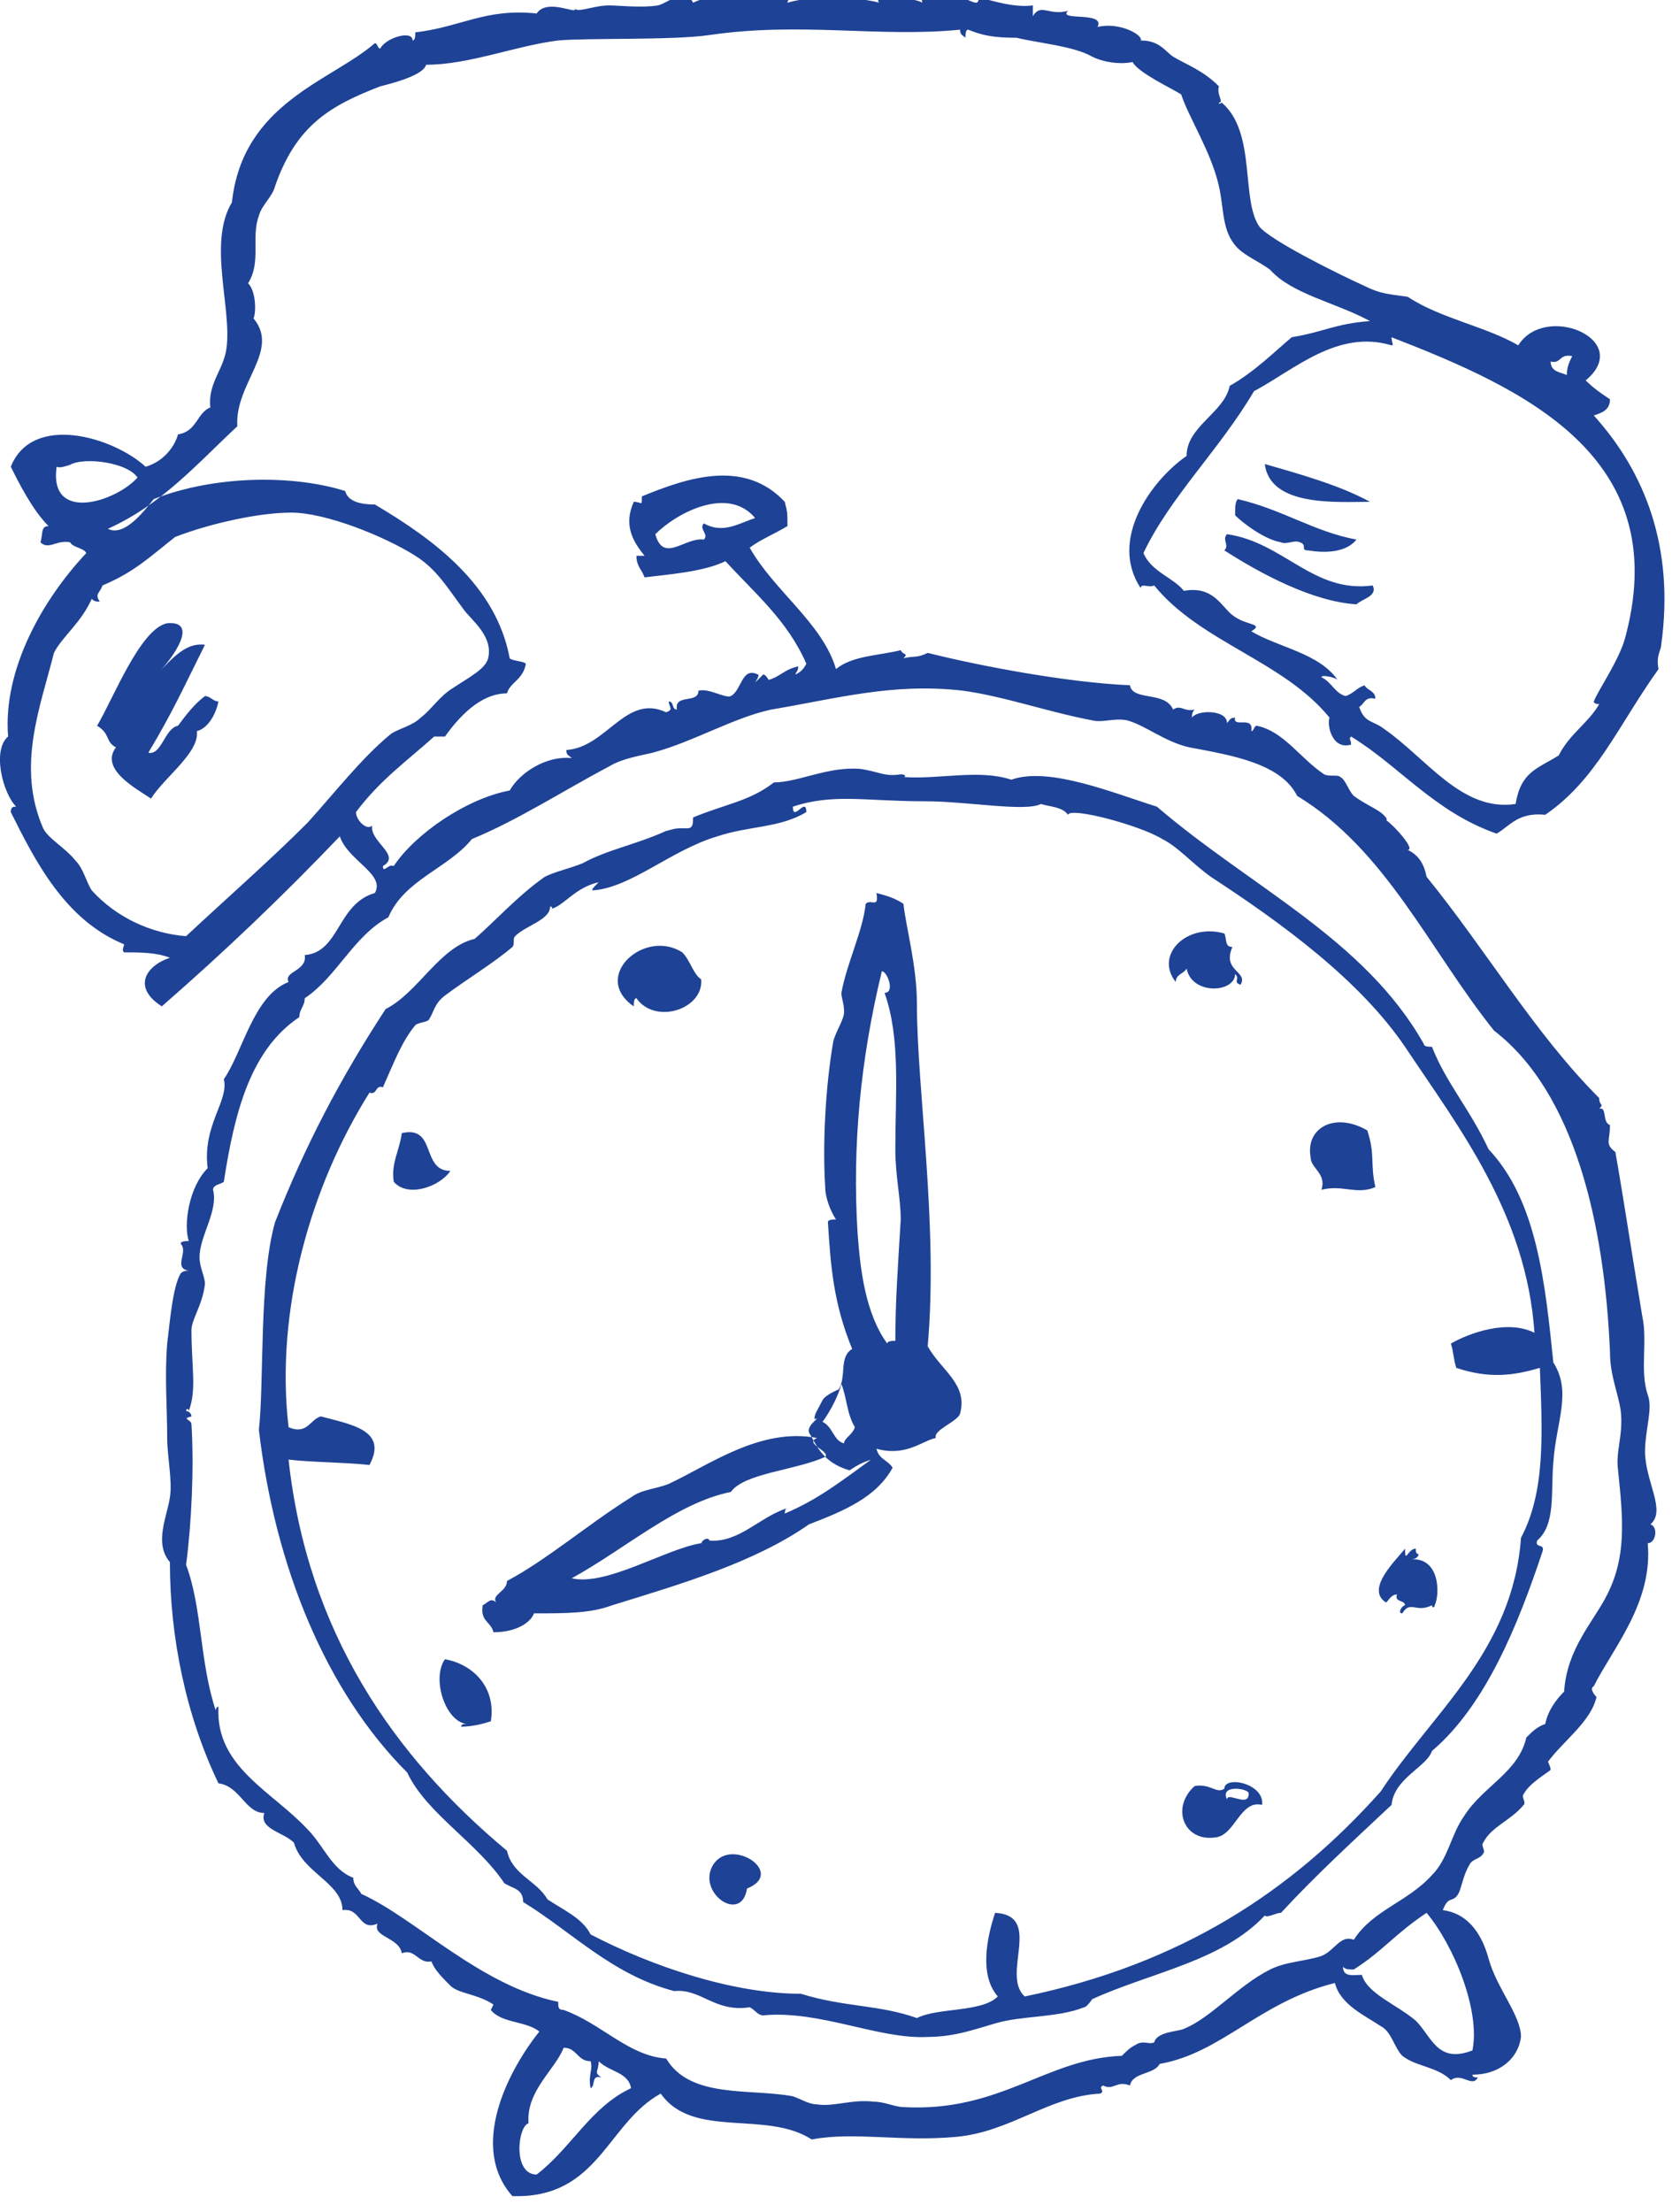 <svg width="62" height="82" viewBox="0 0 62 82" fill="none" xmlns="http://www.w3.org/2000/svg">
<path fill-rule="evenodd" clip-rule="evenodd" d="M50.8 18.6C49.7 18 48.3 17.6 46.9 17.2C47.1 18.8 49.6 18.6 50.8 18.6ZM47.5 20.1C47.7 20.2 48 20 48.2 20.1C48.5 20.2 48.2 20.4 48.5 20.4C49.1 20.5 49.9 20.5 50.3 20C48.7 19.7 47.6 18.9 45.9 18.5C45.8 18.6 45.8 18.8 45.8 19.1C46.1 19.4 46.9 20 47.5 20.1ZM45.5 19.8C45.3 20 45.6 20.2 45.4 20.4C46.8 21.3 48.7 22.3 50.3 22.4C50.5 22.2 51.1 22.1 50.9 21.7C48.7 22 47.6 20.1 45.5 19.8ZM16.7 43.4C15.6 43.4 16.2 41.7 14.9 42C14.8 42.7 14.5 43.1 14.6 43.8C15.1 44.4 16.3 44 16.7 43.4ZM26.4 69.2C25.9 70.2 27.5 71.3 27.7 70C29.2 69.4 27 68 26.4 69.2ZM59.1 15.4C59.4 15.3 59.7 15.2 59.7 14.8C59.4 14.6 59.1 14.4 58.8 14.1C60.6 12.6 57.3 11.2 56.3 12.8C55.1 12.1 53.4 11.8 52.2 11C51.5 10.9 51.2 10.9 50.6 10.6C49.5 10.1 47.1 8.9 46.7 8.4C46 7.4 46.6 4.9 45.3 3.8C45.3 3.8 45.2 3.9 45.2 3.8C45.4 3.8 45.1 3.5 45.2 3.2C44.6 2.6 44 2.4 43.5 2.1C43.2 1.9 43 1.5 42.3 1.5C42.4 1.3 41.5 0.8 40.7 1C41 0.4 39.2 0.8 39.6 0.4C38.9 0.6 38.6 0.1 38.3 0.6C38.3 0.5 38.3 0.3 38.3 0.2C37.6 0.3 36.7 -1.22041e-05 36.3 -0.1C36.3 -0.1 36.3 0.1 36.2 0.1C36 0.1 35.6 -0.2 35.3 -0.2C35.2 -0.2 35.1 -1.22041e-05 35 -1.22041e-05C34.5 -1.22041e-05 34.1 -0.3 34.2 0.1C33.9 -0.1 32.3 -0.2 32.6 0.1C31.9 -0.1 30.2 -0.2 29.2 0.1C29.2 -1.21891e-05 29.3 -1.22041e-05 29.3 -0.2C27.8 0.1 27 -0.5 25.7 0.1C25.4 -0.5 24.8 0.1 24.4 0.2C23.8 0.3 22.9 0.2 22.6 0.2C22 0.2 21.4 0.5 21.3 0.3C21.5 0.6 20.3 -0.1 19.9 0.5C18 0.3 17.1 1 15.4 1.2C15.4 1.3 15.4 1.5 15.3 1.5C15.3 1.1 14.3 1.4 14.1 1.8C14 1.8 14 1.6 13.9 1.6C12.3 3 9 3.8 8.6 7.5C7.7 9 8.6 11.4 8.4 12.9C8.3 13.7 7.7 14.2 7.8 15.1C7.3 15.3 7.3 16 6.6 16.1C6.5 16.5 6.1 17.1 5.4 17.3C4.2 16.2 1.2 15.3 0.4 17.3C0.7 17.9 1.2 18.9 1.8 19.5C1.5 19.5 1.6 19.8 1.5 20.1C1.8 20.4 2.1 20 2.6 20.1C2.7 20.3 3.1 20.3 3.2 20.5C1.6 22.2 0.1 24.8 0.3 27.3C-0.3 27.8 0.1 29.4 0.6 29.9C0.5 29.9 0.4 29.9 0.4 30.1C1.3 31.9 2.4 34.1 4.6 35C4.6 35.1 4.5 35.2 4.6 35.3C5.2 35.3 5.8 35.3 6.3 35.5C5.4 35.8 4.9 36.6 6 37.3C8.3 35.3 10.5 33.2 12.6 31C12.9 31.9 14.3 32.4 13.9 33.1C12.5 33.5 12.6 35.3 11.3 35.4C11.4 36 10.5 36 10.7 36.4C9.4 36.9 9 39 8.3 40C8.5 40.8 7.5 41.7 7.7 43.3C7 44 6.8 45.4 7 46C6.9 46 6.7 46 6.7 46.1C7 46.4 6.4 47 7 47.1C6.9 47.1 6.8 47.1 6.7 47.2C6.4 47.7 6.3 49 6.2 49.8C6.1 51 6.2 52.2 6.2 53.3C6.2 54 6.4 54.9 6.3 55.5C6.2 56.2 5.7 57.2 6.3 57.9C6.3 60.7 6.9 63.6 8.1 66.1C8.9 66.2 9.1 67.2 9.8 67.2C9.6 67.8 10.5 67.9 10.9 68.3C11.2 69.4 12.7 69.8 12.7 70.8C13.4 70.7 13.3 71.6 14 71.3C13.8 71.8 14.8 71.8 14.9 72.4C15.4 72.2 15.5 72.8 16 72.7C16.1 73 16.4 73.3 16.7 73.6C17 73.9 17.7 73.9 18.3 74.3L18.2 74.5C18.6 75 19.5 74.9 20 75.3C18.8 76.8 17.4 79.6 19 81.4C22.2 81.5 22.5 78.7 24.5 77.6C25.7 79.3 28.4 78.2 30.1 79.3C31.7 79 33.4 79.4 35.5 79.2C37.5 79 38.9 77.7 40.8 77.6C41 77.5 40.7 77.4 40.9 77.3C41.3 77.5 41.4 77.1 41.9 77.3C42 76.8 42.8 76.9 43 76.5C45.3 76.1 46.7 74.2 49.5 73.5C49.7 74.3 50.6 74.7 51.2 75.1C51.6 75.3 51.7 75.9 52 76.2C52.5 76.6 53.3 76.6 53.8 77.1C54.2 76.8 54.6 77.4 54.8 77C54.7 77 54.6 77 54.6 76.9C55.6 76.9 56.3 76.3 56.4 75.5C56.4 74.7 55.5 73.7 55.2 72.6C54.9 71.5 54.3 70.9 53.5 70.8C53.7 70.3 53.8 70.5 54 70.3C54.2 70.1 54.2 69.6 54.5 69.1C54.6 68.9 54.9 68.9 55 68.7C55.1 68.6 54.9 68.4 55 68.3C55.3 67.7 56 67.5 56.5 66.9C56.6 66.8 56.4 66.6 56.5 66.5C56.7 66.1 57.4 65.7 57.5 65.6C57.5 65.5 57.4 65.3 57.4 65.3C58 64.5 59 63.8 59.2 62.9C59.2 62.9 58.9 62.6 59.1 62.5C59.8 61.1 61.3 59.4 61.1 57.2C61.4 57.2 61.5 56.6 61.2 56.5C61.8 56 61 54.9 61 53.8C61 53 61.3 52.2 61.1 51.7C60.8 50.8 61.1 49.7 60.9 48.8C60.5 46.4 60.2 44.4 59.9 42.7C59.5 42.4 59.7 42.3 59.7 41.7C59.4 41.6 59.6 41 59.3 41.1C59.5 40.9 59.3 41 59.3 40.7C56.9 38.3 55.1 35.2 52.9 32.5C52.8 32 52.6 31.7 52.2 31.5C52.5 31.5 51.7 30.6 51.4 30.4C51.4 30.4 51.5 30.4 51.3 30.2C51.1 30 50.6 29.8 50.2 29.5C50 29.3 49.9 28.9 49.7 28.8C49.6 28.7 49.3 28.8 49.1 28.7C48.2 28.1 47.6 27.1 46.6 26.9C46.5 26.9 46.5 27.1 46.4 27.1C46.5 26.5 45.7 27 45.8 26.6C45.6 26.6 45.6 26.7 45.5 26.8C45.5 26.3 44.4 26.3 44.2 26.6C44.2 26.5 44.2 26.4 44.3 26.3C43.9 26.4 43.8 26.1 43.5 26.3C43.2 25.6 42 26 41.9 25.4C39.6 25.3 36.4 24.7 34.4 24.2C34 24.4 33.9 24.3 33.5 24.4C33.7 24.2 33.5 24.3 33.4 24.1C32.6 24.3 31.6 24.3 31 24.8C30.5 23.1 28.7 21.9 27.8 20.3C28.2 20 28.7 19.8 29.2 19.5C29.2 19 29.2 19 29.1 18.6C27.6 17 25.5 17.7 23.8 18.4C23.8 18.8 23.8 18.6 23.5 18.6C23.1 19.5 23.5 20.1 23.9 20.6C23.8 20.6 23.7 20.6 23.6 20.6C23.6 21 23.8 21.1 23.9 21.4C24.7 21.3 26.1 21.2 26.9 20.8C28 22 29.2 23 29.9 24.6C29.8 24.8 29.7 24.9 29.5 25C29.5 24.9 29.6 24.9 29.6 24.7C29.1 24.8 28.9 25.1 28.5 25.2C28.5 25.2 28.4 25 28.3 25L28 25.3C28 25.3 28.2 25 28.1 25C27.5 24.7 27.5 25.6 27.1 25.8C26.9 25.9 26.3 25.5 25.9 25.6C25.9 26.1 25 25.7 25.1 26.3C24.9 26.3 25 26 24.8 26C24.8 26.2 25 26.3 24.7 26.4C23.2 25.7 22.5 27.7 21 27.8C21 28 21.1 28 21.2 28.1C20.3 28 19.3 28.6 18.9 29.3C17.3 29.6 15.4 30.9 14.6 32.1C14.4 32 14.2 32.4 14.2 32.1C14.9 31.7 13.7 31.2 13.8 30.6C13.6 30.8 13.2 30.4 13.2 30.1C14.1 28.9 15.1 28.2 16.1 27.3C16.2 27.3 16.4 27.3 16.5 27.3C17 26.6 17.8 25.7 18.8 25.7C18.9 25.3 19.4 25.2 19.5 24.6C19.4 24.5 19 24.5 18.9 24.4C18.4 21.7 16.1 20 13.9 18.7C13.4 18.7 12.9 18.6 12.8 18.2C10.9 17.6 8 17.6 5.7 18.5C5.3 19 4.6 19.9 4 19.6C6 18.7 7.3 17.2 8.8 15.8C8.7 14.2 10.4 13 9.4 11.8C9.5 11.6 9.5 10.8 9.2 10.5C9.7 9.7 9.3 8.8 9.6 8C9.7 7.6 10.1 7.3 10.2 6.9C11 4.6 12.3 3.9 14.1 3.2C14.5 3.1 15.7 2.8 15.8 2.4C17.4 2.4 19.1 1.7 20.7 1.5C21.8 1.4 24.9 1.5 26.3 1.3C29.7 0.8 32.6 1.4 35.6 1.1C35.6 1.3 35.7 1.3 35.8 1.4C35.8 1.3 35.8 1.1 35.9 1.1C36.4 1.3 36.8 1.4 37.7 1.4C38.5 1.6 39.8 1.7 40.5 2.1C40.9 2.3 41.5 2.4 42 2.3C42.2 2.7 43.5 3.3 43.8 3.5C44.1 4.4 44.9 5.6 45.2 6.9C45.4 7.8 45.3 8.6 45.9 9.2C46.2 9.5 46.7 9.7 47.1 10C47.9 10.9 49.5 11.2 50.8 11.9C49.5 12 49.1 12.3 47.9 12.5C47.3 13 46.5 13.8 45.6 14.3C45.4 15.3 44 15.8 44 16.9C42.7 17.8 41.1 20 42.3 21.8C42.3 21.6 42.6 21.8 42.8 21.7C44.5 23.8 47.6 24.5 49.3 26.6C49.2 26.9 49.4 27.8 50.1 27.6C50.1 27.4 50 27.4 50.1 27.3C51.9 28.4 53.2 30.1 55.5 30.9C56 30.6 56.3 30.1 57.3 30.2C59.2 28.9 60 26.9 61.5 24.8C61.4 24.3 61.6 24.1 61.6 23.9C62.1 20.3 61 17.5 59.1 15.4ZM26.1 19.4C25.9 19.6 26.3 19.8 26.1 20C25.4 19.9 24.6 20.9 24.3 19.8C25.1 19 27 18 28 19.2C27.4 19.4 26.8 19.8 26.1 19.4ZM19.9 80.6C19 80.6 19.2 78.8 19.6 78.7C19.5 77.5 20.6 76.7 20.9 75.9C21.4 75.9 21.4 76.4 21.9 76.4C22 76.7 21.8 76.9 21.9 77.4C22.1 77.3 21.9 76.9 22.3 77C22 76.8 22.2 76.8 22.2 76.4C22.6 76.8 23.3 76.8 23.4 77.4C21.9 78.1 21.2 79.6 19.9 80.6ZM54.6 76C53.3 76.5 53.1 75.5 52.5 74.9C51.8 74.3 50.7 73.9 50.5 73.2C50.2 73.2 49.8 73.3 49.8 72.9C49.9 73 50 73 50.2 73C51.3 72.3 51.7 71.7 52.9 70.9C53.9 72.1 54.9 74.5 54.6 76ZM14.4 34C15 32.6 16.6 32.2 17.5 31.1C19.2 30.4 20.9 29.3 22.6 28.4C23.1 28.1 23.8 28 24.2 27.9C25.7 27.5 27.2 26.6 28.6 26.3C31 25.9 33.1 25.3 35.7 25.6C37.2 25.8 38.9 26.4 40.5 26.7C40.9 26.8 41.3 26.6 41.8 26.7C42.5 26.9 43.2 27.5 44.1 27.7C45.7 28 47.5 28.3 48.1 29.5C51.4 31.5 53 35.2 55.4 38.2C58.4 40.5 59.5 45.4 59.7 50.1C59.7 51 60 51.6 60.1 52.3C60.2 53.2 59.9 53.8 60 54.5C60.2 56.4 60.3 57.7 59.6 59.1C59.1 60.1 58.1 61.1 58 62.7C57.7 63 57.4 63.4 57.3 63.9C57 64 56.8 64.2 56.6 64.4C56.3 65.7 55 66.2 54.3 67.3C53.8 68 53.7 68.9 53.1 69.5C52.2 70.5 50.9 70.8 50.2 71.9C49.7 71.7 49.5 72.3 49 72.5C48.4 72.7 47.7 72.7 47.1 73C45.9 73.6 44.9 74.8 43.9 75.2C43.7 75.3 42.9 75.3 42.8 75.7C42.6 75.8 42.4 75.6 42.1 75.8C41.9 75.9 41.8 76 41.6 76.2C38.8 76.3 37.1 78.3 33.5 78.1C33.2 78.1 32.8 77.9 32.4 77.9C31.6 77.8 30.9 78.1 30.3 78C30 78 29.7 77.8 29.4 77.7C27.8 77.4 25.6 77.8 24.7 76.3C23.3 76.2 22.3 75 20.9 74.5C20.7 74.5 20.7 74.4 20.7 74.2C17.8 73.6 15.4 71.1 13.4 70.2C13.3 70 13.1 69.9 13.1 69.6C12.3 69.3 12 68.4 11.4 67.8C10.1 66.4 8 65.5 8.1 63.3C8.1 63.2 8 63.3 8 63.4C7.4 61.6 7.5 59.6 6.9 58C7.1 56.5 7.2 54.4 7.1 52.8C7.1 52.6 6.7 52.6 7.1 52.5C7.1 52.4 7 52.3 6.9 52.3C6.9 52.2 7 52.2 7 52.3C7.3 51.5 7.1 50.7 7.1 49.3C7.1 48.9 7.5 48.4 7.6 47.6C7.6 47.3 7.4 47 7.4 46.6C7.4 45.8 8.1 44.9 7.9 44.1C7.9 43.9 8.2 43.9 8.3 43.8C8.7 41.2 9.3 38.9 11.1 37.7C11.1 37.4 11.3 37.3 11.3 37C12.5 36.2 13.1 34.7 14.4 34ZM6.5 19.9C7.8 19.4 9.6 19 10.8 19C12.1 19 14.3 19.9 15.4 20.6C16.2 21.1 16.6 21.8 17.2 22.6C17.5 23 18.3 23.6 18.1 24.4C18 24.8 17.4 25.1 16.8 25.5C16.3 25.8 16 26.3 15.6 26.6C15.3 26.9 14.8 27 14.5 27.2C13.4 28.1 12.4 29.4 11.4 30.5C10 31.9 8.4 33.3 6.9 34.7C5.6 34.6 4.3 34 3.4 33C3.2 32.7 3.1 32.2 2.8 31.9C2.4 31.4 1.8 31.1 1.6 30.7C0.6 28.4 1.5 26.2 2 24.2C2.3 23.6 3 23.1 3.4 22.2C3.5 22.3 3.6 22.3 3.7 22.3C3.5 22 3.7 22 3.8 21.7C5 21.2 5.6 20.6 6.5 19.9ZM2.1 17.3C2.3 17.4 2.8 17.1 2.5 17.3C2.9 16.9 4.7 17.1 5.1 17.7C4.3 18.6 1.8 19.4 2.1 17.3ZM58.3 13.2C58.2 13.4 58.1 13.6 58.1 13.9C57.9 13.8 57.5 13.8 57.5 13.4C57.9 13.5 57.8 13.1 58.3 13.2ZM60.3 23.5C60.1 24.4 59.3 25.5 59.1 26C59.1 26.1 59.3 26.1 59.3 26.1C58.9 26.8 58.2 27.2 57.8 28C57 28.5 56.4 28.6 56.2 29.8C54.2 30.1 52.9 28.1 51.3 27C50.9 26.7 50.6 26.8 50.4 26.2C50.6 26.1 50.6 25.8 51 25.9C51 25.6 50.7 25.6 50.6 25.4C50.3 25.5 50.2 25.7 49.9 25.8C49.5 25.7 49.4 25.3 49 25.1C49 25 49.5 25.1 49.6 25.2C48.9 24.2 47.4 24 46.4 23.4C46.9 23.1 46.2 23.2 45.7 22.8C45.3 22.5 45 21.7 43.9 21.9C43.5 21.4 42.7 21.2 42.4 20.5C43.4 18.4 45.2 16.7 46.5 14.5C48 13.7 49.6 12.2 51.6 12.8C51.7 12.8 51.6 12.7 51.6 12.5C56.5 14.4 62 16.9 60.3 23.5ZM9.6 53C10.2 58.1 12.1 62.7 15.1 65.7C15.8 67.2 17.7 68.3 18.7 69.8C19 70 19.4 70 19.4 70.5C21.2 71.6 22.7 73.2 25 73.8C26 73.7 26.5 74.6 27.8 74.4C28 74.5 28.1 74.7 28.3 74.7C30.4 74.5 32.6 75.6 34.4 75.5C35.4 75.5 36.2 75.2 36.9 75C37.9 74.7 39.2 74.8 40.2 74.4C40.3 74.4 40.5 74.1 40.5 74.1C42.7 73.1 45.3 72.7 46.9 71C47 71.1 47.3 70.9 47.5 70.9C48.8 69.5 50 68.4 51.6 66.9C51.7 65.9 52.9 65.5 53.1 64.9C55.1 63.2 56.3 60.2 57.2 57.5C57.3 57.2 56.9 57.4 57 57.1C57.7 56.5 57.5 55.3 57.6 54.2C57.7 52.7 58.3 51.6 57.6 50.5C57.3 47.6 57 44.5 55.2 42.6C54.5 41.1 53.6 40.1 53.1 38.8C53 38.8 52.8 38.8 52.8 38.7C50.6 34.8 46.4 32.9 42.9 29.9C41.3 29.4 38.9 28.4 37.5 28.9C36.3 28.5 34.8 28.9 33.5 28.8C33.6 28.8 33.6 28.7 33.4 28.7C32.8 28.8 32.6 28.6 31.9 28.5C30.7 28.4 29.6 29 28.7 29C27.8 29.7 26.9 29.8 25.7 30.3C25.7 30.5 25.7 30.7 25.5 30.7C25 30.7 25.1 30.7 24.7 30.8C23.6 31.3 22.5 31.5 21.6 32C21.1 32.2 20.6 32.3 20.2 32.5C19.2 33.2 18.3 34.2 17.6 34.8C16.3 35.1 15.5 36.8 14.3 37.4C12.6 40 11.3 42.5 10.2 45.3C9.6 47.4 9.8 51.2 9.6 53ZM13.7 40.5C14 40.6 13.9 40.2 14.2 40.3C14.6 39.4 14.9 38.6 15.4 38C15.5 37.9 15.8 37.9 15.9 37.8C16.1 37.5 16.1 37.2 16.5 36.9C17.3 36.3 18.3 35.7 19 35.1C19.1 35 19 34.8 19.1 34.7C19.5 34.3 20.4 34.1 20.4 33.6C20.5 33.6 20.5 33.7 20.4 33.7C20.9 33.6 21.3 32.9 22.2 32.7C22 32.9 21.9 33 22 33C23.4 32.9 24.9 31.5 26.6 31C27.8 30.6 28.9 30.7 29.9 30.1C29.9 29.5 29.4 30.5 29.4 29.9C30.9 29.4 32.1 29.7 34.3 29.7C35.9 29.7 38 30.1 38.6 29.8C38.9 29.9 39.4 29.9 39.6 30.2C39.7 29.9 42.3 30.6 43.1 31.1C43.7 31.4 44.2 32 44.9 32.5C47.5 34.2 50.4 36.3 52.1 38.8C54.1 41.8 56.6 45 56.9 49.4C55.9 48.9 54.5 49.4 53.8 49.8C53.9 50.1 53.9 50.4 54 50.7C55.2 51.1 56.1 51 57.1 50.7C57.2 53.2 57.3 55.3 56.4 57C56.1 61.2 53.1 63.5 51.2 66.4C47.9 70.1 43.8 72.8 38 74C37.1 73.2 38.7 71 36.9 70.9C36.6 71.8 36.3 73.2 37 74C36.4 74.6 34.8 74.4 34 74.8C32.6 74.3 31.3 74.4 29.7 73.9C27.2 73.9 24.2 72.9 21.9 71.7C21.6 71.1 20.9 70.8 20.3 70.4C19.9 69.7 19 69.5 18.8 68.6C14.6 65.1 11.4 60.5 10.7 54.1C11.5 54.2 12.8 54.2 13.7 54.3C14.4 53 13 52.8 11.9 52.5C11.5 52.6 11.4 53.2 10.7 52.9C10.2 48.6 11.5 44 13.7 40.5ZM19.8 59.8C21 59.8 21.9 59.8 22.7 59.5C25.3 58.7 28 57.9 30 56.5C31.3 56 32.5 55.5 33.1 54.4C32.9 54.1 32.6 54.1 32.5 53.7C33.6 54 34.2 53.4 34.7 53.3C34.6 53 35.5 52.7 35.6 52.4C35.9 51.3 34.9 50.8 34.4 49.9C34.8 45.4 34 40.4 34 37.2C34 35.8 33.6 34.4 33.5 33.5C33.2 33.3 32.9 33.2 32.5 33.1C32.6 33.7 32.3 33.3 32.1 33.5C32 34.5 31.4 35.7 31.2 36.8C31.2 37 31.3 37.2 31.3 37.5C31.3 37.8 31 38.2 30.9 38.6C30.6 40.3 30.5 42.5 30.6 44C30.6 44.4 30.8 44.9 31 45.2C30.9 45.2 30.7 45.2 30.7 45.3C30.8 46.9 30.9 48.3 31.6 50C31.1 50.3 31.4 51 31.1 51.5C31.1 51.5 30.6 51.7 30.5 51.9C30.3 52.3 30.2 52.4 30.2 52.6C30.5 52.5 29.9 52.8 30 53.1C30.3 53.6 30.5 54.2 31.5 54.5C31.8 54.3 32 54.2 32.3 54.1C31.2 54.9 30.3 55.6 29.1 56.1C29.1 56.1 29.1 55.9 29.2 55.9C28.2 56.2 27.4 57.2 26.3 57.1C26.3 57 26.1 57 26 57.2C24.7 57.4 22.5 58.8 21.2 58.5C23.2 57.4 25.1 55.7 27.1 55.3C27.6 54.6 29.5 54.5 30.6 54C30.8 53.8 29.8 53.5 30.3 53.3C28.2 52.9 26.3 54.3 24.8 55C24.3 55.2 23.8 55.2 23.4 55.5C21.8 56.5 20.3 57.8 18.8 58.6C18.8 59 18.2 59.1 18.4 59.4C18.2 59.2 18.1 59.4 17.9 59.5C17.8 60.1 18.2 60.1 18.3 60.5C19.2 60.5 19.7 60.1 19.8 59.8ZM31.3 53.5C30.9 53.4 30.9 52.9 30.5 52.7C30.8 52.3 31.1 51.7 31.2 51.3C31.4 51.8 31.4 52.4 31.7 52.9C31.6 53.2 31.3 53.3 31.3 53.5ZM31.8 45.7C31.6 42.5 31.9 39.3 32.7 36C32.9 36 33.2 36.8 32.8 36.8C33.4 38.5 33.2 40.5 33.2 42.6C33.2 43.6 33.4 44.4 33.4 45.2C33.3 46.9 33.2 48.2 33.2 49.7C33.1 49.7 32.9 49.7 32.9 49.8C32.1 48.7 31.9 47.1 31.8 45.7ZM44 35.9C44.2 36.9 45.8 36.8 45.8 36.1C46 36.3 45.7 36.4 46 36.5C46.3 36 45.3 36 45.7 35.1C45.4 35.1 45.5 34.8 45.4 34.6C44 34.2 42.8 35.4 43.6 36.4C43.6 36.1 43.9 36.1 44 35.9ZM51.4 59.4C51.5 59.3 51.6 59.1 51.8 59.1C51.7 59.4 52.1 59.3 52.1 59.5C52 59.5 51.8 59.8 52 59.8C52.3 59.3 52.5 59.8 53.1 59.5C53.1 59.6 53.2 59.6 53.2 59.5C53.4 59.1 53.4 57.7 52.3 57.8C52.5 57.8 52.6 57.7 52.6 57.6C52.5 57.6 52.5 57.5 52.5 57.4C52.2 57.4 52.1 58 52.1 57.4C51.8 57.8 50.6 58.9 51.4 59.4ZM45.4 66.3C45.1 66.5 44.9 66.1 44.3 66.2C43.4 67 43.9 68.3 45.1 68.1C45.8 68 46 66.7 46.8 66.9C46.9 66.1 45.4 65.8 45.4 66.3ZM46.3 66.5C46.3 67 45.5 66.4 45.5 66.7C45.2 66.1 46.4 66.3 46.3 66.5ZM4.3 27.7C3.7 28.5 5 29.2 5.6 29.6C6.1 28.8 7.4 27.9 7.3 27.1C7.7 27 8 26.5 8.1 26C7.9 26 7.8 25.8 7.6 25.8C7.2 26.1 6.9 26.5 6.6 26.9C6.1 27 6 28 5.5 27.9C6.4 26.4 6.8 25.5 7.6 23.9C6.9 23.8 6.4 24.4 5.9 24.9C6.4 24.4 7.4 23 6.2 23.1C5.2 23.3 4.2 25.9 3.6 26.9C4.1 27.2 3.9 27.5 4.3 27.7ZM23.5 37.3C23.5 37.2 23.5 37 23.6 37C24.3 38 26.1 37.4 26 36.3C25.7 36.1 25.6 35.6 25.3 35.3C23.9 34.4 21.9 36.2 23.5 37.3ZM49 44.1C49.8 43.9 50.3 44.3 51 44C50.8 43.1 51 42.8 50.7 41.9C49.5 41.2 48.4 41.8 48.6 42.9C48.6 43.3 49.2 43.5 49 44.1ZM17.3 63.9C17.2 63.9 17.1 63.9 17.1 64C17.5 64 17.9 63.9 18.2 63.8C18.4 62.6 17.6 61.7 16.5 61.5C16 62.2 16.5 63.8 17.3 63.9Z" fill="#1E4295"/>
</svg>
